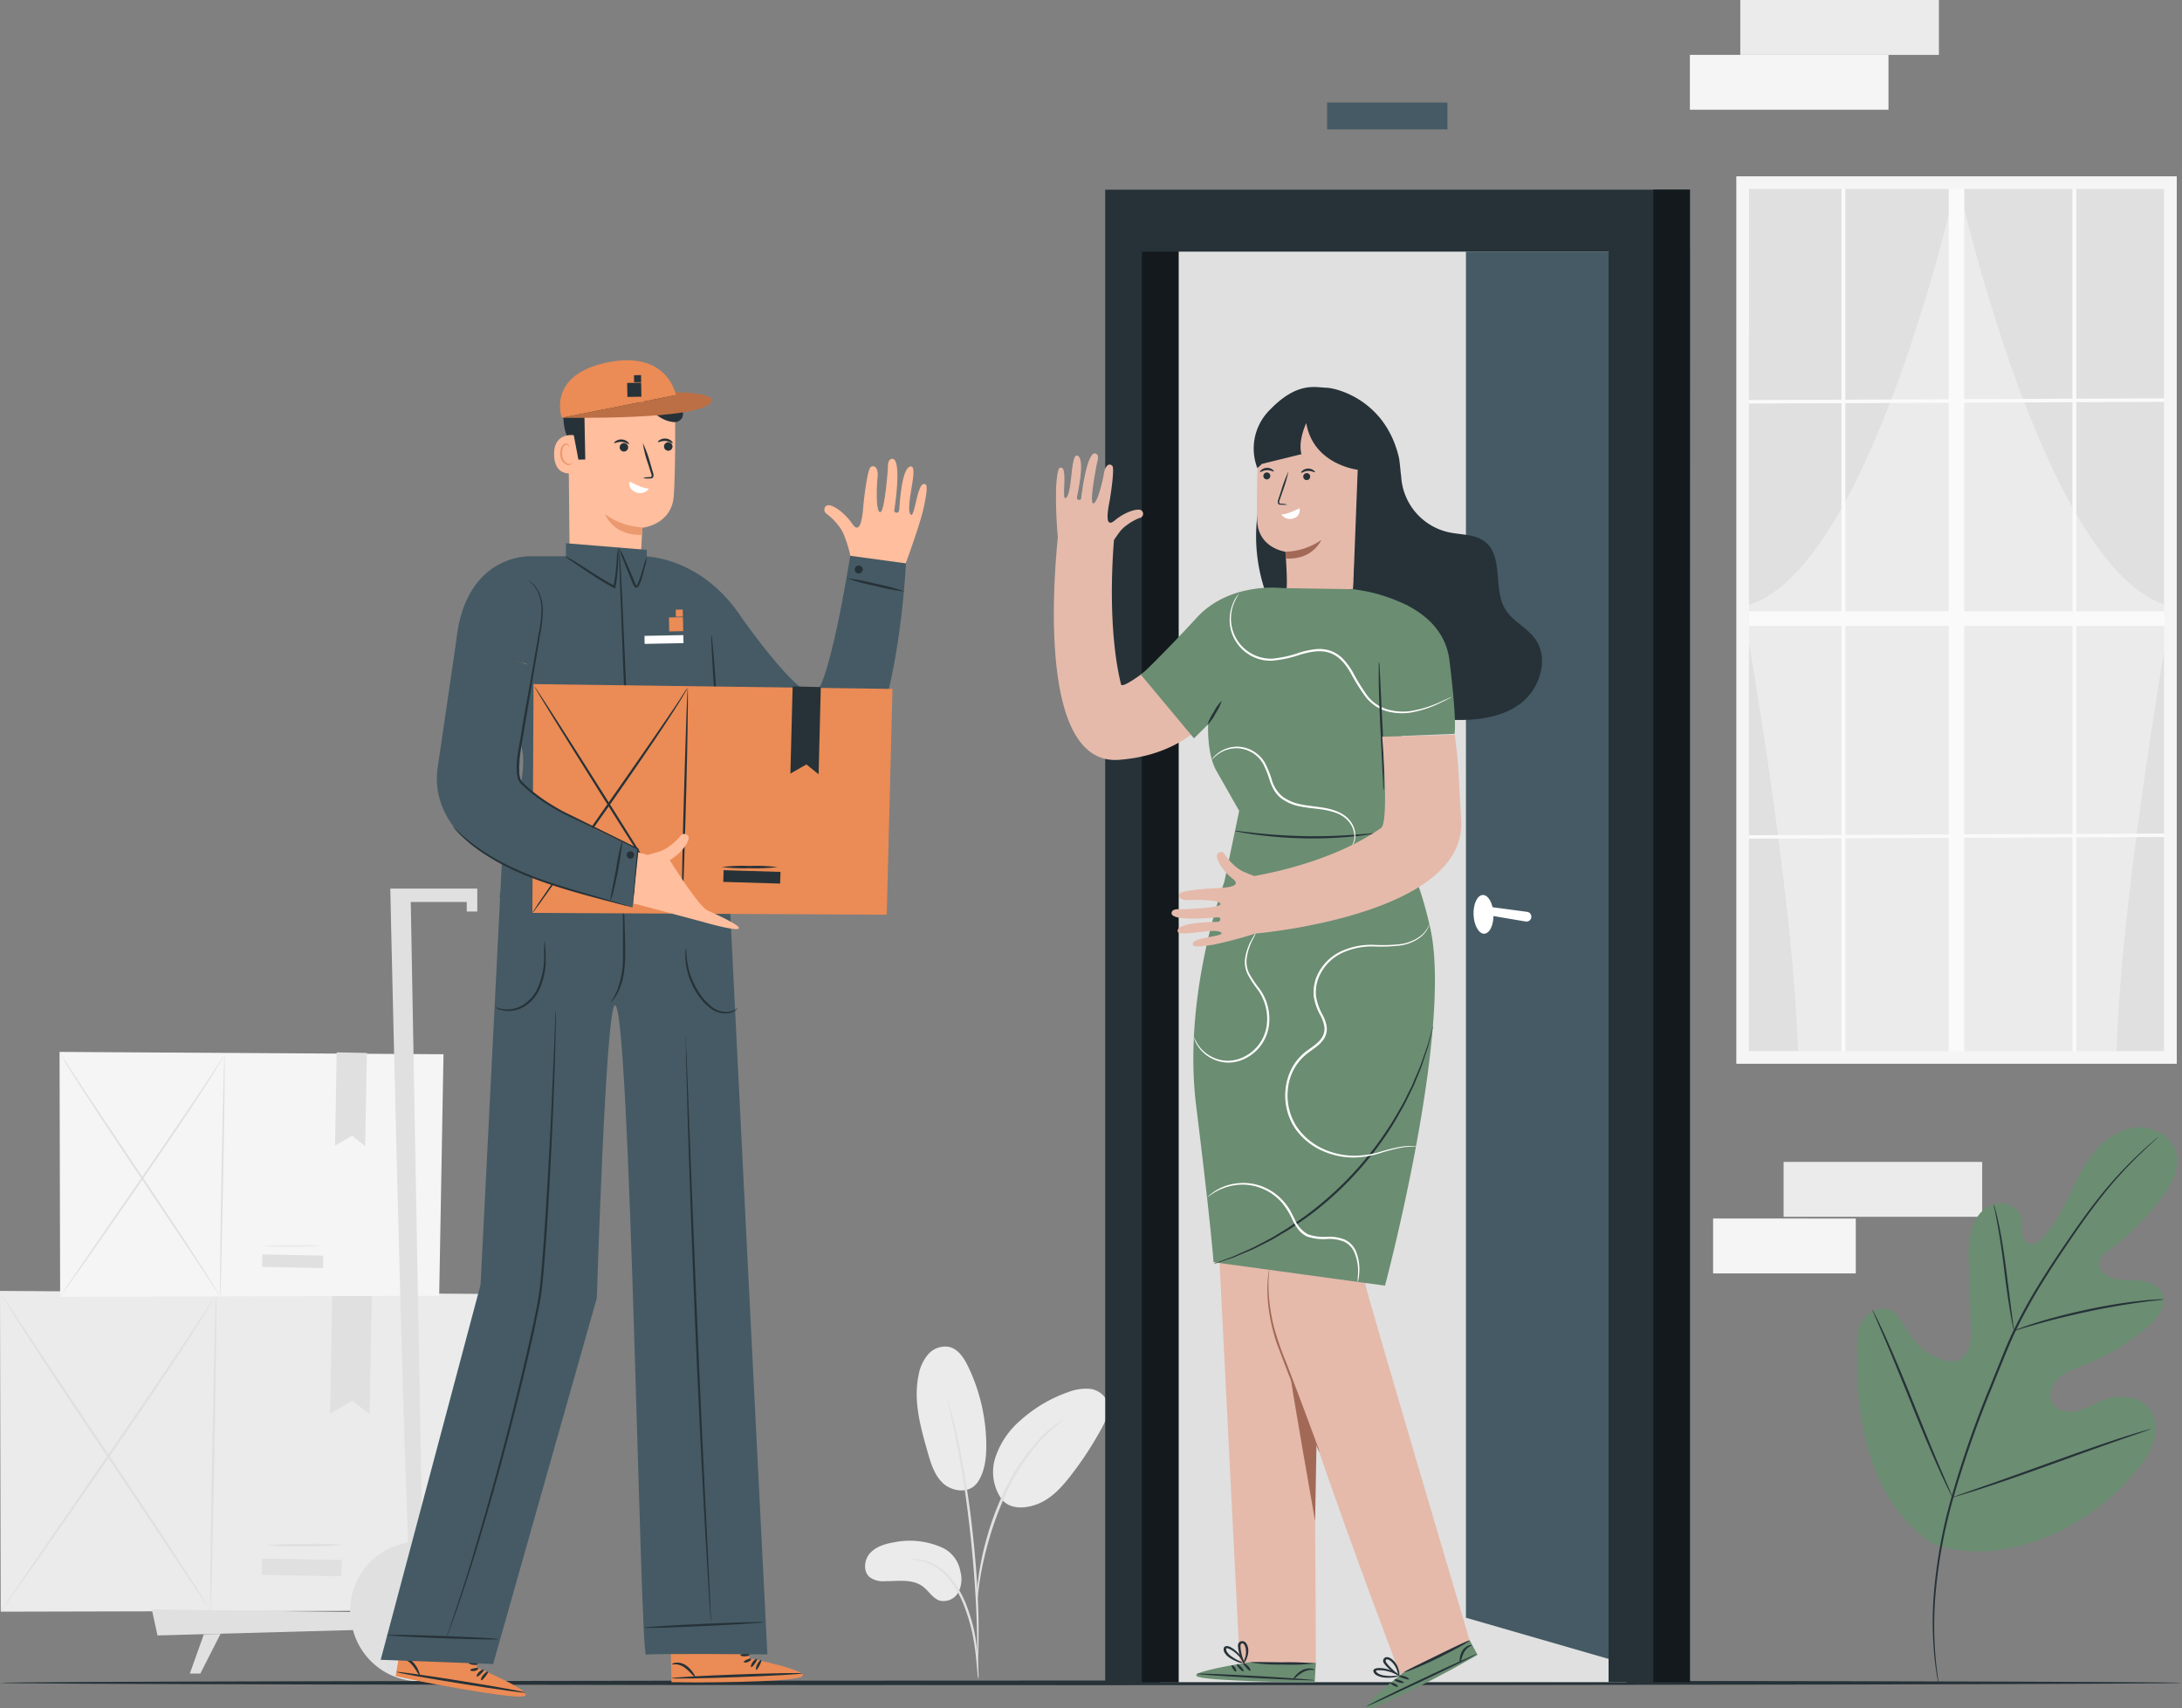 <svg width="470" height="368" fill="none" xmlns="http://www.w3.org/2000/svg"><rect width="100%" height="100%" fill="#808080" stroke="none"/><path d="M108.362 278.739l-1.221 68.173-106.986.255L0 278.074l108.362.665z" fill="#EBEBEB"/><path d="M45.337 346.975c-.146 0 0-15.221.355-33.995.356-18.774.72-33.986.857-33.977.136.009 0 15.212-.355 33.986-.356 18.774-.72 33.986-.857 33.986zm-45.181.192c.13-.25.276-.49.437-.72l1.321-1.995 4.965-7.287 16.515-24.003c6.449-9.355 12.251-17.844 16.396-24.039 2.077-3.088 3.717-5.62 4.846-7.36.537-.847.966-1.53 1.284-2.022a4.61 4.61 0 01.483-.692 7.634 7.634 0 01-.391.738l-1.212 2.076c-1.075 1.822-2.678 4.336-4.71 7.461-4.062 6.24-9.819 14.766-16.277 24.13A2898.854 2898.854 0 017.179 337.32l-5.092 7.205-1.402 1.94a5.005 5.005 0 01-.529.702z" fill="#E0E0E0"/><path d="M45.336 346.976a4.437 4.437 0 01-.492-.675l-1.33-1.976-4.837-7.288-16.05-23.975c-6.294-9.355-11.942-17.854-15.95-24.057-1.995-3.106-3.643-5.629-4.691-7.378l-1.248-2.032a4.81 4.81 0 01-.41-.719c.183.207.348.429.492.665l1.33 1.976c1.166 1.758 2.806 4.245 4.828 7.288l16.06 23.975c6.294 9.355 11.932 17.854 15.94 24.066 2.004 3.097 3.644 5.621 4.7 7.379l1.248 2.022c.154.233.291.476.41.729zm11.046-7.738l17.177.309.063-3.516-17.177-.309-.063 3.516zm.868-6.354a68.658 68.658 0 018.399-.301 71.056 71.056 0 018.407.201 71.14 71.14 0 01-8.398.3 71.27 71.27 0 01-8.408-.2zm22.838-54.537l-.473 26.317-3.708-2.943-4.81 2.788.474-26.316 8.517.154z" fill="#E0E0E0"/><path d="M95.53 227.099l-.93 52.032-81.644.191-.128-52.733 82.702.51z" fill="#F5F5F5"/><path d="M47.429 279.176c-.11 0 0-11.614.273-25.942.273-14.329.546-25.934.656-25.934.109 0 0 11.614-.273 25.943-.274 14.328-.556 25.933-.656 25.933zm-34.476.146c.095-.19.205-.373.328-.547.255-.376.592-.886 1.011-1.53.911-1.339 2.205-3.234 3.79-5.556 3.242-4.71 7.688-11.159 12.607-18.283a2097.533 2097.533 0 0012.506-18.345 658.41 658.41 0 003.699-5.621l.974-1.548a6.19 6.19 0 01.365-.528c-.086.198-.186.39-.3.573l-.912 1.576c-.82 1.358-2.04 3.316-3.589 5.693-3.106 4.765-7.497 11.278-12.425 18.419a2597.371 2597.371 0 01-12.698 18.218l-3.88 5.466c-.456.619-.81 1.12-1.075 1.485a3.842 3.842 0 01-.4.528z" fill="#E0E0E0"/><path d="M47.43 279.176a3.119 3.119 0 01-.382-.51l-1.011-1.512c-.911-1.339-2.14-3.234-3.69-5.556l-12.279-18.301c-4.8-7.132-9.109-13.663-12.17-18.364-1.52-2.368-2.732-4.29-3.58-5.629l-.91-1.549c-.21-.355-.319-.546-.31-.546.142.156.267.327.374.51l1.02 1.503c.91 1.348 2.14 3.234 3.643 5.566l12.261 18.3c4.8 7.132 9.11 13.618 12.161 18.355 1.53 2.368 2.733 4.299 3.59 5.638l.956 1.54c.122.177.231.363.328.555zm9.036-6.28l13.108.262.054-2.687-13.108-.262-.054 2.687z" fill="#E0E0E0"/><path d="M56.484 268.418a54.95 54.95 0 016.377-.227 55.833 55.833 0 016.376.154 52.408 52.408 0 01-6.376.228 51.207 51.207 0 01-6.377-.155z" fill="#EBEBEB"/><path d="M79.023 226.808l-.364 20.085-2.824-2.249-3.67 2.131.354-20.086 6.504.119z" fill="#E0E0E0"/><path d="M104.383 342.248a14.856 14.856 0 00-13.4-10.093l-2.505-137.867h12.061v2.059h2.268v-4.937H84.069s2.232 101.712 3.854 140.882c-.806.13-1.601.322-2.378.573a14.868 14.868 0 00-10.12 14.375l-42.722-.565 1.22 5.611 42.112-1.157c.055.192.1.383.164.583a14.874 14.874 0 0027.61 2.034 14.863 14.863 0 00.574-11.535v.037z" fill="#E0E0E0"/><path d="M40.89 360.493h2.26l4.354-8.544-3.598.1-3.015 8.444z" fill="#E0E0E0"/><path d="M417.636 0h-42.777v11.824h42.777V0zm9.324 250.282h-42.776v11.824h42.776v-11.824z" fill="#EBEBEB"/><path d="M406.776 11.815H364v11.823h42.776V11.814zm-7.042 250.664H369v11.824h30.734v-11.824z" fill="#F5F5F5"/><path d="M467.507 39.342h-92.148v188.441h92.148V39.343z" fill="#EBEBEB"/><path d="M421.433 39.342s-18.892 85.48-46.074 91.319c0 0 10.931 59.966 11.97 97.122h-11.97V39.343h46.074zm.309 0s18.893 85.48 46.083 91.319c0 0-10.931 59.966-11.978 97.122h11.978V39.343h-46.083z" fill="#E0E0E0"/><path d="M423.107 38.978h-3.361v188.805h3.361V38.978zm-25.614 0h-.829v188.805h.829V38.978zm49.742 0h-.829v188.805h.829V38.978z" fill="#FAFAFA"/><path d="M467.507 85.799v.756l-92.148.373v-.756l92.148-.373zm0 93.751v.738l-92.148.373v-.738l92.148-.373zm0-47.878h-92.148v3.143h92.148v-3.143z" fill="#FAFAFA"/><path d="M468.872 229.149H374V37.976h94.872v191.173zm-92.148-2.733h89.415V40.709h-89.406l-.009 185.707z" fill="#F5F5F5"/><path d="M203.223 333.494a17.046 17.046 0 00-10.576-1.284c-1.922.318-3.926.91-5.228 2.332-1.303 1.421-1.558 3.98-.055 5.219a4.974 4.974 0 003.297.838c2.797 0 5.894-.528 8.135 1.157 1.275.966 2.122 2.56 3.644 3.033a3.64 3.64 0 003.971-1.767 6.217 6.217 0 00.446-4.554 6.939 6.939 0 00-1.237-2.911 6.944 6.944 0 00-2.397-2.063zm7.382-14.238c-1.968 2.815-5.794 1.886-7.57.164-1.776-1.721-2.523-4.199-3.207-6.567-1.557-5.466-3.133-11.104-1.967-16.624a9.16 9.16 0 012.122-4.555 4.842 4.842 0 014.555-1.521c1.922.51 3.124 2.396 3.99 4.199a39.505 39.505 0 013.917 16.998c0 2.732-.31 5.611-1.822 7.87m5.383 4.072a10.226 10.226 0 01-1.585-9.41 18.082 18.082 0 015.575-8.089 29.997 29.997 0 0110.02-5.893 10.71 10.71 0 014.491-.756 4.7 4.7 0 013.762 2.277c1.057 2.004.046 4.436-1.048 6.376a74.633 74.633 0 01-6.558 10.02c-1.959 2.533-4.209 5.028-7.205 6.176-2.997 1.148-6.113 1.011-7.698-1.066" fill="#EBEBEB"/><path d="M210.739 361.668a5.384 5.384 0 01-.183-1.275c-.091-.911-.2-2.104-.337-3.489a48.48 48.48 0 00-.783-5.119 40.534 40.534 0 00-1.822-6.03 22.155 22.155 0 00-3.088-5.466 11.467 11.467 0 00-3.889-3.233 10.707 10.707 0 00-3.289-1.021 5.585 5.585 0 01-1.266-.191c.43-.043.863-.043 1.294 0a9.795 9.795 0 013.415.911 11.425 11.425 0 014.118 3.27 21.652 21.652 0 013.188 5.566 37.534 37.534 0 011.822 6.139c.328 1.71.556 3.438.683 5.174.109 1.485.146 2.678.164 3.507a6.6 6.6 0 01-.027 1.257z" fill="#E0E0E0"/><path d="M210.491 358.981a2.663 2.663 0 010-.592v-1.694c0-1.467 0-3.644-.073-6.231-.137-5.256-.583-12.507-1.457-20.486-.875-7.98-2.05-15.158-3.116-20.304a82.531 82.531 0 00-.747-3.471c-.246-1.011-.419-1.904-.601-2.614-.182-.711-.291-1.212-.401-1.649a2.455 2.455 0 01-.1-.583c.085.178.152.364.2.556.137.428.292.965.492 1.63.201.665.447 1.576.702 2.587.255 1.011.546 2.177.82 3.462a194.048 194.048 0 013.27 20.322c.911 7.998 1.275 15.276 1.311 20.55 0 2.633.001 4.764-.1 6.24 0 .683-.073 1.248-.1 1.694a2.305 2.305 0 01-.1.583z" fill="#E0E0E0"/><path d="M210.429 344.944a11.33 11.33 0 010-1.767c.064-1.139.219-2.787.537-4.801.39-2.355.911-4.688 1.558-6.986a62.037 62.037 0 012.924-8.271 44.012 44.012 0 018.645-13.363 21.396 21.396 0 012.013-1.877c.309-.264.583-.528.865-.729l.783-.546c.471-.347.97-.652 1.494-.911a50.883 50.883 0 00-4.891 4.354 46.48 46.48 0 00-8.372 13.318 67.034 67.034 0 00-2.933 8.198 71.23 71.23 0 00-1.658 6.914 66.89 66.89 0 00-.71 4.755 10.418 10.418 0 01-.255 1.712z" fill="#E0E0E0"/><path d="M470 362.5c0 .269-105.22.5-234.991.5C105.239 363 0 362.769 0 362.5s105.164-.5 235.009-.5c129.845 0 234.991.231 234.991.5z" fill="#263238"/><path d="M416.498 332.61c-13.244-8.672-16.606-25.268-16.46-40.262 0-2.505-.31-5.128.838-7.351s3.926-3.789 6.222-2.796c1.903.828 2.732 2.969 3.871 4.736a14.73 14.73 0 006.085 5.466c1.63.792 3.644 1.248 5.21.346 2.159-1.248 2.341-4.236 2.268-6.723-.145-4.633-.288-9.267-.428-13.9a22.68 22.68 0 01.574-7.406c.729-2.377 2.405-4.618 4.792-5.338 2.386-.719 5.374.574 5.939 2.997a23.39 23.39 0 01.155 3.097 2.613 2.613 0 001.603 2.423c1.02.273 2.004-.455 2.733-1.202 2.541-2.578 4.226-5.857 5.802-9.109 1.576-3.252 3.088-6.595 5.384-9.383 2.295-2.787 5.465-5.046 9.109-5.338 3.643-.291 7.506 1.822 8.498 5.293.993 3.47-.983 7.096-3.169 10.02a56.036 56.036 0 01-11.432 11.259 4.552 4.552 0 00-1.913 2.122c-.501 1.676 1.129 3.288 2.796 3.789 1.895.574 3.926.328 5.903.511 1.977.182 4.117.983 4.91 2.805 1.093 2.514-.993 5.229-3.07 7.032a48.652 48.652 0 01-14.065 8.463c-1.821.71-3.78 1.348-5.237 2.669-1.458 1.321-2.314 3.58-1.367 5.31.948 1.731 3.28 2.232 5.211 1.822 1.931-.41 3.643-1.485 5.465-2.213 3.425-1.376 7.907-1.248 10.193 1.658a7.753 7.753 0 011.021 6.941 18.051 18.051 0 01-3.644 6.239 48.53 48.53 0 01-20.341 14.839c-7.97 2.942-15.394 3.872-23.456 1.175" fill="#6B8D72"/><path d="M464.957 244.844s-.073.091-.237.246l-.729.674c-.646.592-1.603 1.467-2.796 2.624a92.566 92.566 0 00-9.373 10.484c-1.822 2.35-3.708 5.01-5.676 7.898-1.967 2.887-4.053 5.994-6.112 9.337a110.273 110.273 0 00-5.957 10.785c-.911 1.922-1.74 3.935-2.578 5.985-.838 2.049-1.676 4.126-2.523 6.23a226.15 226.15 0 00-8.399 24.148 110.155 110.155 0 00-3.698 20.514 80.47 80.47 0 00.109 14.056c.173 1.648.337 2.933.474 3.798.055.413.1.741.137.984.014.112.014.225 0 .337a1.545 1.545 0 01-.082-.328c-.046-.246-.11-.565-.183-.984-.173-.856-.364-2.141-.564-3.789a76.623 76.623 0 01-.255-14.101 108.695 108.695 0 013.643-20.596 221.318 221.318 0 018.381-24.212c.847-2.104 1.694-4.181 2.523-6.24.829-2.058 1.658-4.071 2.596-6.003 1.8-3.712 3.804-7.321 6.003-10.812 2.077-3.343 4.172-6.44 6.158-9.328 1.985-2.887 3.889-5.538 5.729-7.879a88.992 88.992 0 019.51-10.412 84.276 84.276 0 012.86-2.56l.766-.646.273-.21z" fill="#263238"/><path d="M433.815 286.655a5.419 5.419 0 01-.273-1.057 79.042 79.042 0 01-.538-2.915c-.419-2.468-.911-5.893-1.366-9.673a160.493 160.493 0 00-1.448-9.656c-.228-1.23-.419-2.214-.556-2.906a4.35 4.35 0 01-.2-1.029c.146.334.259.682.337 1.038.2.674.437 1.658.701 2.879.537 2.45 1.102 5.866 1.594 9.655l1.23 9.692c.155 1.157.282 2.141.392 2.934.083.339.126.688.127 1.038zm32.257-6.75a7.844 7.844 0 01-1.285.182c-.829.091-2.031.219-3.507.428-2.96.383-7.032 1.057-11.486 2.004-4.455.948-8.453 1.968-11.323 2.797-1.439.401-2.596.756-3.398 1.002-.407.15-.828.263-1.257.337.383-.209.786-.38 1.203-.51a64.173 64.173 0 013.352-1.148c2.851-.911 6.85-1.986 11.323-2.933a113.36 113.36 0 0111.541-1.877 58.153 58.153 0 013.534-.282c.433-.047.87-.047 1.303 0zm-45.5 42.622a1.976 1.976 0 01-.228-.383l-.583-1.148a117.79 117.79 0 01-2.013-4.263c-1.658-3.643-3.78-8.708-6.049-14.347-2.268-5.638-4.336-10.73-5.911-14.383l-1.859-4.327-.501-1.175a1.857 1.857 0 01-.155-.428s.101.128.237.383c.137.255.346.692.583 1.147.501.993 1.184 2.451 2.013 4.263 1.649 3.644 3.781 8.709 6.049 14.347 2.268 5.639 4.336 10.731 5.912 14.384l1.876 4.326c.201.474.364.911.501 1.175.064.136.107.28.128.429zm42.731-14.721a2.891 2.891 0 01-.429.182l-1.238.447-4.555 1.576c-3.862 1.339-9.182 3.252-15.048 5.374-5.867 2.122-11.204 3.981-15.094 5.238a151.085 151.085 0 01-4.628 1.448l-1.266.365a1.68 1.68 0 01-.455.091c.133-.081.277-.143.428-.183l1.239-.446 4.554-1.585c3.863-1.339 9.182-3.243 15.049-5.365 5.866-2.123 11.204-3.981 15.093-5.247 1.95-.629 3.526-1.12 4.628-1.439l1.266-.365c.147-.051.3-.082.456-.091z" fill="#263238"/><path d="M102.694 359.2l1.485-9.273-16.606-2.733-2.35 13.846 1.01.237c4.555 1.029 23.193 4.609 26.417 4.144 3.598-.546-9.956-6.221-9.956-6.221z" fill="#EB8B55"/><path d="M113.183 364.602c0 .154-6.258-.711-13.928-1.941-7.67-1.229-13.864-2.35-13.837-2.505.027-.155 6.258.711 13.928 1.941 7.67 1.229 13.864 2.35 13.837 2.505zm-10.496-3.462c-.127-.091.064-.565.501-.993.438-.428.911-.61 1.002-.483.091.128-.2.501-.601.911-.401.41-.774.665-.902.565zm.957.784c-.136-.082 0-.62.447-1.139.446-.519.911-.811 1.011-.692.1.118-.173.555-.565 1.047-.392.492-.747.866-.893.784z" fill="#263238"/><path d="M90.433 360.894c-.073 0-.283-.246-.584-.71a10.505 10.505 0 00-1.22-1.695 3.832 3.832 0 00-1.676-1.074c-.492-.146-.838-.119-.847-.21-.01-.091.328-.246.91-.182a3.366 3.366 0 012.014 1.075 6.121 6.121 0 011.166 1.904c.227.528.3.865.237.892zm12.582-1.485c.054.137-.274.419-.784.511-.51.091-.911 0-.911-.183 0-.182.365-.282.802-.373.437-.091.829-.109.893.045zm-.12-.947c0 .164-.474.228-1.038.146-.565-.082-.984-.274-.911-.428.073-.155.492-.219 1.029-.137.538.082.929.264.92.419z" fill="#263238"/><path d="M161.44 357.196l-.346-9.382-16.824.51.373 14.037h1.048c4.654.127 23.683 0 26.717-1.066 3.425-1.166-10.968-4.099-10.968-4.099z" fill="#EB8B55"/><path d="M172.774 360.457c0 .164-6.277.519-14.038.811-7.761.291-14.055.382-14.064.227-.009-.154 6.285-.519 14.046-.801 7.761-.283 14.046-.392 14.056-.237zm-10.971-1.357c-.146-.064-.045-.565.301-1.066.346-.501.774-.783.911-.674.136.109-.092.528-.41.993-.319.464-.656.82-.802.747zm1.094.583c-.145-.046-.091-.61.219-1.203.31-.592.729-.965.856-.911.128.055-.064.574-.346 1.13-.282.556-.574 1.038-.729.984z" fill="#263238"/><path d="M149.734 361.249c-.064 0-.319-.191-.702-.592a11.436 11.436 0 00-1.53-1.421 3.878 3.878 0 00-1.822-.729c-.51 0-.847.046-.911 0-.063-.045.274-.309.911-.364a3.332 3.332 0 012.186.665 6.095 6.095 0 011.513 1.64c.273.428.419.756.355.801zm12.052-3.907c.091.127-.183.464-.656.655-.474.192-.911.146-.911 0 0-.145.3-.355.719-.528.419-.173.756-.264.848-.127zm-.289-.902c0 .155-.428.31-.992.337-.565.027-1.021-.073-1.021-.237 0-.164.447-.31.993-.337.547-.027.993.082 1.02.237z" fill="#263238"/><path d="M184.249 123.629l-.91-3.061a27.444 27.444 0 00-1.485-5.165 8.002 8.002 0 00-1.348-2.313 12.4 12.4 0 00-2.36-2.341c-.911-.538-.683-1.822.228-1.922.911-.101 3.361 1.33 5.238 4.053 1.876 2.724 2.222-2.405 2.386-4.272.164-1.867.911-7.615 1.54-7.998.911-.574 1.694.301 1.494 2.159-.201 1.858-.428 7.488.555 7.552.984.063 1.667-9.456 1.667-9.456s-.182-2.067.966-2.031c2.059.064.574 10.111.41 11.058-.11.665.956.766 1.047.055.091-.71.465-9.519 2.56-9.473 1.612 0-1.139 8.271-.21 10.165.93 1.895 1.449-6.485 2.988-6.376.565 0 .993.137 0 4.882-.993 4.746-5.893 17.526-5.893 17.526l-8.945-3.197m-61.468-2.359l15.14 1.12c.2-1.749.501-8.553.501-8.553s6.322-.592 6.777-6.85c.455-6.258.273-20.696.273-20.696a21.796 21.796 0 00-22.035 1.403l-.974.655.318 32.921z" fill="#FFBE9D"/><path d="M143.286 96.812a.917.917 0 01.018-1.294.915.915 0 11-.018 1.294z" fill="#263238"/><path d="M144.901 95.454c-.109.1-.692-.41-1.558-.464-.865-.055-1.512.346-1.603.228-.091-.119.073-.237.355-.429a2.07 2.07 0 011.294-.318c.453.03.884.205 1.23.5.246.256.327.483.282.483zm-9.985.156a.914.914 0 01-.366 1.645.91.91 0 11-.312-1.798.91.91 0 01.678.152z" fill="#263238"/><path d="M135.479 95.655c-.101.1-.684-.41-1.549-.465-.865-.054-1.512.346-1.603.228-.091-.118.064-.237.355-.428.38-.247.833-.36 1.284-.319.454.028.886.204 1.23.501.255.282.337.437.283.483zm3.027 7.324a4.42 4.42 0 011.412-.201c.228 0 .41-.054.438-.173a1.252 1.252 0 00-.119-.665c-.191-.583-.373-1.175-.574-1.822a24.397 24.397 0 01-1.202-4.69c.7 1.46 1.255 2.985 1.658 4.554.182.619.355 1.22.537 1.822.118.289.14.608.064.91a.609.609 0 01-.41.337 1.437 1.437 0 01-.382 0 4.557 4.557 0 01-1.422-.072z" fill="#263238"/><path d="M135.643 103.762c-.865-.592 2.396 1.467 4.154 1.485a2.39 2.39 0 01-2.869.774c-1.831-.802-1.285-2.259-1.285-2.259z" fill="#fff"/><path d="M138.356 113.591a14.633 14.633 0 01-8.016-2.824s1.649 4.627 7.934 4.445l.082-1.621z" fill="#EB996E"/><path d="M122.526 94.543l.756 4.491 2.787-.054-.182-9.355s11.058.856 12.325-3.571c0 0 3.252 4.891 7.287 4.873 0 0 3.534-.364.173-5.292-5.192-7.579-23.684-1.485-23.684-1.485a12.766 12.766 0 00-.665 4.3c-.073 4.846 1.203 6.093 1.203 6.093z" fill="#263238"/><path d="M121.007 89.989l24.594-4.883s-1.749-9.856-15.039-6.986c-12.898 2.814-9.555 11.869-9.555 11.869z" fill="#EB8B55"/><path d="M121.004 89.989c.346-.064 30.115.637 32.237-3.48 1.011-1.967-7.797-2.022-7.797-2.022l.2.62-24.64 4.882z" fill="#EB8B55"/><path opacity=".2" d="M121.004 89.989c.346-.064 30.115.637 32.237-3.48 1.011-1.967-7.797-2.022-7.797-2.022l.2.62-24.64 4.882z" fill="#000"/><path d="M123.59 93.751c-.137-.055-4.646-.638-4.218 4.682.429 5.32 5.657 3.134 5.657 2.979 0-.155-1.439-7.66-1.439-7.66z" fill="#FFBE9D"/><path d="M123.256 99.672s-.092.073-.246.164a.913.913 0 01-.693.064 2.281 2.281 0 01-1.22-1.968 2.97 2.97 0 01.155-1.348 1.054 1.054 0 01.637-.774.474.474 0 01.565.21c.082.145.064.254.091.263.027.01.109-.1 0-.319a.606.606 0 00-.237-.318.71.71 0 00-.519-.091 1.326 1.326 0 00-.911.91c-.185.482-.254 1-.2 1.513a2.42 2.42 0 001.539 2.195 1.03 1.03 0 00.838-.21c.201-.154.219-.282.201-.291z" fill="#EB996E"/><path d="M138.1 82.433l-3.014.058.058 3.014 3.014-.058-.058-3.014zm-.026-1.636l-1.512.03.03 1.511 1.512-.029-.03-1.512z" fill="#263238"/><path d="M183.139 119.712s-4.655 29.623-7.935 29.778c-3.743.182-15.257-16.151-15.257-16.151-7.37-11.368-17.089-13.208-20.632-13.49v-1.403l-17.417-1.43v2.814h-7.715s-13.81-.637-15.887 17.918l9.938 7.852 4.072 15.149c1.239 4.627-.656 10.53-2.733 20.896l-1.248-.292-.528 10.449c-.073.491-.146.992-.209 1.493h.136l-4.208 83.431L82 357.533l24.221.911 22.336-78.84s1.94-63.035 3.908-63.071c3.306-.064 5.419 140.226 6.686 139.907 1.266-.319 26.143-.064 26.143-.064s-8.235-163.454-8.153-163.454l-2.131-30.971-.811-8.945c4.728 6.649 13.664 17.034 23.21 16.852 15.549-.301 17.735-48.506 17.735-48.506l-12.005-1.64z" fill="#455A64"/><path d="M131.57 215.904a21.5 21.5 0 001.44-2.732 20.354 20.354 0 001.175-7.224v-7.442a18.206 18.206 0 01.118-3.079c.147 1.02.22 2.049.219 3.079.054 1.904.173 4.554.145 7.451a26.057 26.057 0 01-.364 4.108 13.909 13.909 0 01-.975 3.243 10.308 10.308 0 01-1.166 1.959c-.364.428-.528.665-.592.637zm-14.291-13.235c.089.276.132.566.127.856.046.556.101 1.348.128 2.35a15.631 15.631 0 01-1.521 7.606 8.55 8.55 0 01-2.897 3.225 6.899 6.899 0 01-3.37 1.057 5.468 5.468 0 01-2.351-.401 2.071 2.071 0 01-.747-.456 7.058 7.058 0 003.079.529 6.926 6.926 0 003.152-1.102 8.41 8.41 0 002.733-3.079 16.57 16.57 0 001.603-7.379 30.894 30.894 0 01.064-3.206zm41.587 14.511s-.146.264-.593.564a3.844 3.844 0 01-2.177.565 5.4 5.4 0 01-3.133-1.166 11.97 11.97 0 01-2.733-3.006 15.49 15.49 0 01-2.523-6.859 14.099 14.099 0 01-.064-2.232 2.299 2.299 0 01.128-.801c.082 0 0 1.156.273 2.987a16.505 16.505 0 002.578 6.641 12.208 12.208 0 002.605 2.924 5.184 5.184 0 002.878 1.175 4.015 4.015 0 002.077-.392c.447-.227.656-.437.684-.4zm-51.535 135.899c0 .136-5.375.045-11.988-.192-6.613-.237-11.987-.555-11.987-.674 0-.118 5.374-.045 11.996.201 6.623.246 11.988.537 11.979.665zm57.095-3.644a3.88 3.88 0 01-1.011.137l-2.733.209c-2.332.146-5.547.319-9.109.483a642.24 642.24 0 01-9.109.355l-2.733.046c-.34.027-.683.012-1.02-.046.331-.084.67-.13 1.011-.136l2.733-.201c2.332-.155 5.547-.328 9.109-.492a518.14 518.14 0 019.109-.346l2.733-.055a4.836 4.836 0 011.02.046z" fill="#263238"/><path d="M119.74 217.835c.014.118.014.238 0 .356v1.047c0 .911-.046 2.296-.073 4.026a882.179 882.179 0 01-.492 14.794 1171.39 1171.39 0 01-1.093 21.925c-.246 4.127-.519 8.454-.911 12.935-.191 2.241-.364 4.555-.756 6.832s-.911 4.6-1.385 6.941c-4.153 18.628-8.817 35.262-12.461 47.222a372.097 372.097 0 01-4.61 14.074l-1.393 3.771c-.164.41-.282.738-.383.974-.03.115-.076.226-.136.328a1.39 1.39 0 01.091-.337c.082-.246.191-.574.337-.993l1.312-3.807c1.093-3.316 2.732-8.116 4.463-14.101 3.553-11.979 8.198-28.63 12.316-47.24.501-2.323 1.002-4.627 1.384-6.905.383-2.277.565-4.554.756-6.795.374-4.482.656-8.809.911-12.926.51-8.198.911-15.677 1.194-21.917.282-6.239.491-11.268.646-14.784.064-1.73.119-3.079.155-4.026 0-.437.018-.783.055-1.038.018-.12.042-.238.073-.356zm33.428 132.21a1.297 1.297 0 01-.045-.328c0-.237 0-.555-.073-.965-.064-.911-.146-2.123-.255-3.717-.192-3.252-.465-7.916-.811-13.663a3425.764 3425.764 0 01-2.204-45.118 3954.096 3954.096 0 01-1.649-45.154c-.155-5.757-.292-10.43-.374-13.664 0-1.594-.063-2.842-.082-3.716v-.975a1.996 1.996 0 010-.328c.01.109.01.219 0 .328 0 .246 0 .565.055.966 0 .911.091 2.131.164 3.725.128 3.252.301 7.925.528 13.664a23348.74 23348.74 0 001.822 45.136c.729 17.617 1.503 33.576 2.068 45.126.282 5.757.501 10.421.665 13.664.064 1.594.118 2.842.155 3.726v.965c.022.108.034.218.036.328zm-20.004-232.109c.069.815.069 1.635 0 2.45a35.501 35.501 0 01-.601 6.094l-.055.301-.273-.146a31.82 31.82 0 01-1.776-.975c-2.533-1.475-4.682-3.015-6.276-4.072-1.594-1.056-2.569-1.703-2.542-1.758.96.396 1.876.89 2.733 1.476 1.64.993 3.826 2.487 6.331 3.944.592.346 1.184.674 1.749.975l-.337.155c.383-1.985.633-3.994.747-6.012.034-.818.135-1.631.3-2.432zm6.196 2.031a17.225 17.225 0 01-.492 2.268c-.173.693-.355 1.531-.656 2.451-.154.482-.34.954-.556 1.412a.898.898 0 01-.328.391.494.494 0 01-.336.083.493.493 0 01-.31-.156 2.878 2.878 0 01-.41-.801 185.505 185.505 0 01-2.104-5.192 11.064 11.064 0 01-.711-2.196c.421.655.775 1.351 1.057 2.077a214.53 214.53 0 012.231 5.147c.082.227.182.446.301.656h.073a.555.555 0 00.155-.201c.213-.441.402-.894.565-1.357.309-.911.528-1.703.737-2.396a8.81 8.81 0 01.784-2.186zm-3.271 62.243a2.892 2.892 0 01-.072-.656c0-.474-.073-1.093-.128-1.867-.082-1.677-.209-4.018-.355-6.887-.264-5.857-.62-13.864-1.02-22.709-.401-8.845-.647-16.852-.911-22.718-.091-2.87-.155-5.201-.21-6.887v-1.821a5.128 5.128 0 010-.656 3 3 0 01.082.646c0 .474.073 1.094.119 1.868.091 1.685.209 4.017.364 6.886.264 5.857.619 13.864 1.011 22.709.392 8.845.656 16.861.911 22.718.091 2.87.164 5.211.219 6.887v1.876c.019.204.016.408-.01.611z" fill="#263238"/><path d="M147.19 136.805l-8.37.162.034 1.73 8.37-.162-.034-1.73z" fill="#fff"/><path d="M155.145 165.085c-.136 0-.665-6.322-1.184-14.147-.519-7.825-.838-14.155-.71-14.165.127-.009.656 6.322 1.184 14.138.528 7.815.884 14.164.71 14.174zm39.726-37.667a43.584 43.584 0 01-6.285-1.193 44.373 44.373 0 01-6.176-1.658c2.122.244 4.222.643 6.285 1.193a43.05 43.05 0 016.176 1.658zm-9.919-5.602a.865.865 0 01.803.514.866.866 0 01-.17.938.86.86 0 01-.932.2.855.855 0 01-.54-.786.855.855 0 01.513-.797.847.847 0 01.326-.069z" fill="#263238"/><path d="M147.104 132.943l-3.014.058.058 3.014 3.014-.058-.058-3.014zm-.041-1.646l-1.512.029.029 1.512 1.512-.03-.029-1.511zm45.177 17.1l-1.239 48.642-76.325-.391.246-49.29 77.318 1.039z" fill="#EB8B55"/><path d="M146.903 196.757c-.127 0 0-10.867.383-24.258.382-13.39.747-24.212.847-24.212.1 0 0 10.858-.373 24.258-.374 13.399-.729 24.212-.857 24.212zm-32.227-.109c.08-.181.181-.353.3-.51l.911-1.431 3.562-5.183 11.896-17.016c4.655-6.64 8.845-12.661 11.842-17.052 1.503-2.195 2.733-3.98 3.516-5.219l.911-1.43c.12-.189.26-.363.419-.52a2.058 2.058 0 01-.273.529l-.856 1.484a195.25 195.25 0 01-3.389 5.302c-2.924 4.445-7.078 10.503-11.723 17.143a1757.983 1757.983 0 01-12.015 16.934l-3.644 5.101c-.419.565-.765 1.021-1.02 1.376-.123.183-.27.348-.437.492z" fill="#263238"/><path d="M146.147 197.14c-.109.073-7.142-10.886-15.695-24.477-8.553-13.59-15.413-24.667-15.294-24.731.118-.064 7.132 10.886 15.695 24.476 8.562 13.591 15.403 24.668 15.294 24.732zm9.644-7.176l12.252.367.075-2.514-12.251-.368-.076 2.515zm-.307-3.2a36.713 36.713 0 015.994-.227c2.001-.083 4.006 0 5.994.246a39.349 39.349 0 01-5.994.227 39.23 39.23 0 01-5.994-.246zm21.315-38.759l-.473 18.783-2.624-2.122-3.452 1.967.483-18.774 6.066.146z" fill="#263238"/><path d="M113.418 143.05s-3.698 25.815-1.949 27.327c9.692 8.153 23.164 12.425 27.983 13.773.702-.173 1.53-.392 2.469-.692a7.413 7.413 0 002.268-1.184 11.638 11.638 0 002.341-2.168.997.997 0 011.026-.457.993.993 0 01.796.794c.045.91-1.385 3.188-4.072 4.855 0 0 6.176 9.938 8.144 10.83 1.967.893 7.606 3.435 6.649 3.927-.956.491-7.806-1.513-7.806-1.513l-13.901-3.716s-45.992-7.205-42.922-28.302c1.876-12.926 3.926-24.595 4.664-27.528l14.31 4.054z" fill="#FFBE9D"/><path d="M98.315 137.757l-4.126 28.165c-.911 8.681 4.855 15.559 12.67 19.439 11.897 5.894 29.559 10.093 29.414 10.066-.146-.027 1.193-12.525 1.193-12.525s-24.759-10.722-25.506-15.331c-.747-4.609 3.143-23.875 3.143-23.875l-16.788-5.939z" fill="#455A64"/><path d="M136.273 195.427a.67.67 0 010-.219v-.655c.045-.611.109-1.449.191-2.505.191-2.214.464-5.347.802-9.201l.1.164-12.462-6.03-3.643-1.758a56.343 56.343 0 01-3.644-2.122 34.77 34.77 0 01-3.516-2.578 28.543 28.543 0 01-1.658-1.494 3.162 3.162 0 01-.719-.911 2.321 2.321 0 01-.201-.565 4.15 4.15 0 01-.127-.583c-.401-3.07.428-5.985.847-8.754.419-2.769.911-5.465 1.393-8.034.911-5.11 1.695-9.71 2.378-13.591.367-1.72.577-3.47.628-5.228a9.183 9.183 0 00-.801-3.844 6.412 6.412 0 00-1.458-2.014c-.428-.391-.692-.537-.683-.564.27.129.522.295.747.492a6.082 6.082 0 011.558 2.004 9.114 9.114 0 01.911 3.917 28.27 28.27 0 01-.565 5.292c-.647 3.889-1.421 8.499-2.277 13.618l-1.367 8.043c-.118.693-.236 1.403-.364 2.114-.128.71-.255 1.402-.355 2.122a15.84 15.84 0 00-.11 4.354c.023.179.059.356.11.529.038.17.096.335.173.492.15.311.365.587.628.81.52.519 1.066 1.002 1.622 1.476a36.136 36.136 0 003.461 2.541 47.035 47.035 0 003.58 2.114l3.589 1.767 12.398 6.121.109.055v.1c-.401 3.853-.729 6.987-.911 9.191-.118 1.057-.21 1.886-.273 2.496 0 .264-.064.474-.091.647-.028.173.009.2 0 .191z" fill="#263238"/><path d="M133.978 181.135a7.608 7.608 0 01-.146 1.922 86.204 86.204 0 01-.729 4.554 66.181 66.181 0 01-1.011 4.555 7.766 7.766 0 01-.61 1.822c-.128 0 .492-2.897 1.157-6.45a53.764 53.764 0 011.339-6.403z" fill="#263238"/><path d="M136.272 195.427a1.514 1.514 0 01-.428-.064l-1.23-.3-4.481-1.166c-3.762-1.021-9.009-2.351-14.575-4.418a61.574 61.574 0 01-7.706-3.425 44.41 44.41 0 01-5.794-3.726 32.867 32.867 0 01-3.47-3.088c-.374-.392-.665-.71-.847-.911a1.513 1.513 0 01-.264-.355s.446.41 1.248 1.157a37.564 37.564 0 003.543 2.942 44.376 44.376 0 005.793 3.644 63.665 63.665 0 007.661 3.37c5.575 2.05 10.804 3.434 14.575 4.555l4.436 1.32 1.202.374c.115.022.227.052.337.091zm.311-11.277a.81.81 0 01-.222.572.82.82 0 01-.256.18.83.83 0 01-.306.068.815.815 0 01-.811-.784.81.81 0 01.222-.572.8.8 0 01.562-.247.81.81 0 01.811.783z" fill="#263238"/><path d="M350.329 51.83H249.801v310.522h100.528V51.831z" fill="#E0E0E0"/><path d="M315.762 54.209V348.47l48.096 13.891.155-308.152h-48.251z" fill="#455A64"/><path d="M321.691 196.866c.091 2.305-.792 4.209-1.976 4.264-1.184.054-2.223-1.822-2.314-4.09-.091-2.269.792-4.209 1.977-4.254 1.184-.046 2.222 1.776 2.313 4.08z" fill="#fff"/><path d="M319.469 195.154l9.473 1.266a1.046 1.046 0 01.911 1.002 1.038 1.038 0 01-.357.832 1.052 1.052 0 01-.873.243l-9.109-1.54-.045-1.803z" fill="#fff"/><path d="M238.062 40.855V362.36h15.787V54.209h92.639V362.36h17.371V40.854H238.062z" fill="#263238"/><path d="M253.846 54.209h-7.889v308.143h7.889V54.209z" fill="#263238"/><path opacity=".5" d="M253.846 54.209h-7.889v308.143h7.889V54.209z" fill="#000"/><path d="M364.013 40.855h-7.888V362.36h7.888V40.855z" fill="#263238"/><path opacity=".5" d="M364.013 40.855h-7.888V362.36h7.888V40.855z" fill="#000"/><path d="M311.78 22.09h-25.925v5.784h25.925V22.09z" fill="#455A64"/><path d="M301.809 102.56a13.104 13.104 0 009.929 12.024c2.814.683 6.057.364 8.289 2.25 3.826 3.252 1.585 10.02 4.172 14.328 1.585 2.678 4.737 3.99 6.522 6.532 2.969 4.217.975 10.603-3.07 13.745-4.044 3.143-9.446 3.744-14.511 3.644-11.158-.292-22.59-3.835-30.652-11.742-3.789-3.716-16.077-17.845-10.494-38.203" fill="#263238"/><path d="M261.507 132.51s-19.521 16.971-20.04 14.903c-2.733-11.232-1.968-25.578-1.521-31.071.3-.465.655-.984 1.074-1.558a7.038 7.038 0 011.74-1.703 11.374 11.374 0 012.66-1.494.907.907 0 00.793-.773.911.911 0 00-.538-.967c-.783-.291-3.279.355-5.593 2.286-2.314 1.932-1.366-2.659-1.056-4.336.309-1.676 1.038-6.922.592-7.414-.647-.73-1.558-.146-1.822 1.539-.264 1.685-1.458 6.686-2.341 6.504-.884-.182.847-8.727.847-8.727s.656-1.776-.355-2.022c-1.822-.446-2.97 8.754-3.061 9.629-.064.61-1.029.446-.911-.21.118-.656 1.904-8.48.055-8.954-1.421-.365-1.021 7.551-2.296 8.99-1.275 1.44.31-6.048-1.066-6.376-.51-.109-.91-.118-1.193 4.3-.068 3.556.06 7.114.383 10.657-1.212 12.115-3.589 49.235 13.181 47.96 19.785-1.512 24.339-17.107 24.339-17.107l-3.871-14.056zm15.595-5.52c.283-1.566-.218-8.143-.218-8.143s-5.839-.738-6.085-6.686c-.246-5.949.337-19.667.337-19.667l10.74-5.156 11.55 9.31-2.004 30.242-14.32.1z" fill="#E5BAAB"/><path d="M272.129 102.514a.746.746 0 001.478.151.748.748 0 00-.722-.898.753.753 0 00-.756.747zm-.702-.847c.091.1.647-.364 1.448-.392.802-.027 1.394.374 1.476.265.082-.11-.055-.237-.319-.419a1.89 1.89 0 00-1.184-.347 1.959 1.959 0 00-1.148.447c-.246.209-.319.401-.273.446zm9.292.993a.746.746 0 001.478.151.746.746 0 00-.722-.898.757.757 0 00-.756.747zm-.449-.829c.1.1.656-.364 1.457-.401.802-.036 1.385.383 1.476.273.091-.109-.055-.236-.319-.428a1.926 1.926 0 00-1.184-.337 1.924 1.924 0 00-1.148.447c-.246.2-.328.391-.282.446zm-2.995 6.868a4.396 4.396 0 00-1.303-.2c-.2 0-.4-.055-.437-.201a1.298 1.298 0 01.128-.655l.574-1.686c.54-1.435.972-2.909 1.293-4.408a31.067 31.067 0 00-1.612 4.29c-.192.601-.383 1.157-.556 1.703a1.338 1.338 0 00-.091.857.5.5 0 00.337.309c.115.017.231.017.346 0 .439.055.883.052 1.321-.009z" fill="#263238"/><path d="M279.9 109.519c.82-.537-2.259 1.321-3.88 1.293a2.171 2.171 0 002.632.82 1.717 1.717 0 001.063-.797 1.735 1.735 0 00.185-1.316z" fill="#fff"/><path d="M276.883 118.847a14.221 14.221 0 007.724-2.533s-1.821 4.346-7.624 3.99l-.1-1.457z" fill="#A36957"/><path d="M301.805 102.651a57.978 57.978 0 01-.183-1.722c-.091-.911-.191-1.895-.309-2.423-2.952-12.452-13.536-14.948-15.632-14.984-2.259-.046-6.176-1.385-12.033 4.645a11.713 11.713 0 00-2.814 12.67l.983-.91 8.517-2.095c-.637-2.36.401-5.256.984-6.604l.055-.055c1.539 8.936 11.077 10.02 11.077 10.02l-.911 23.684c9.391-1.895 10.138-17.125 10.12-22.281l.146.055z" fill="#263238"/><path d="M305.496 208.954v-.309c0-.073.018.145 0 .309z" fill="#B78876"/><path d="M316.553 353.361s-21.989-74.121-22.408-76.516c-.383-2.141 9.801-54.145 11.277-67.636l-30.917.292v.228l-14.939.409 7.479 148.115 16.396.428-.246-48.688c8.108 23.774 18.364 50.637 18.364 50.637l14.994-7.269z" fill="#E5BAAB"/><path d="M273.367 273.529c.046 0 0 .583-.1 1.621a32.501 32.501 0 00.082 4.391c.19 2.167.555 4.314 1.093 6.422a62.505 62.505 0 002.624 7.56c2.031 5.32 3.853 10.139 5.146 13.664l1.549 4.154c.203.503.367 1.02.492 1.548a11.73 11.73 0 01-.665-1.484l-1.649-4.1c-1.376-3.47-3.243-8.28-5.283-13.599-.501-1.33-.993-2.633-1.476-3.89a34.103 34.103 0 01-1.12-3.726 37.421 37.421 0 01-1.012-6.504 27.727 27.727 0 01.073-4.436c.055-.519.119-.911.173-1.193.001-.146.025-.29.073-.428z" fill="#A36957"/><path d="M283.275 327.683c0-.447.292-16.506.292-16.506s-5.393-14.885-5.529-14.438c-.137.446 5.237 30.944 5.237 30.944z" fill="#A36957"/><path d="M302.127 360.375l14.465-7.014 1.667 3.106-5.11 2.888c-3.489 1.904-15.349 8.116-18.154 8.617-3.125.565 7.132-7.597 7.132-7.597z" fill="#6B8D72"/><path d="M294.348 367.553c-.072-.109 5.211-2.733 11.797-5.839 6.586-3.106 11.969-5.538 12.033-5.465.064.073-5.211 2.732-11.796 5.83-6.586 3.097-11.97 5.583-12.034 5.474z" fill="#263238"/><path d="M314.493 358.134c-.072 0-.1-.273-.072-.71.036-.582.195-1.15.464-1.667a2.824 2.824 0 011.376-1.266c.482-.192.819-.146.819-.101 0 .046-.273.146-.637.374a3.328 3.328 0 00-1.102 1.184 8.513 8.513 0 00-.565 1.53c-.119.41-.219.665-.283.656zm-13.153 2.906c0 .128.446.301 1.02.492.574.191 1.057.319 1.139.209.082-.109-.328-.455-.957-.665-.628-.209-1.184-.173-1.202-.036zm-.992.774c0 .137.382.383.911.556.528.173 1.056.228 1.12.1.064-.127-.364-.364-.911-.546-.546-.182-1.084-.237-1.12-.11zm-.818.72c-.055.118.255.346.656.556.4.209.792.327.91.227.119-.1-.173-.41-.61-.637-.437-.228-.893-.274-.956-.146z" fill="#263238"/><path d="M301.403 361.159a3.035 3.035 0 00-.155-1.522 4.35 4.35 0 00-.746-1.548 3.9 3.9 0 00-.784-.756 2.43 2.43 0 00-.556-.301c-.254-.1-.537-.1-.792 0a.826.826 0 00-.425.551.822.822 0 00.152.679c.199.293.424.568.674.82a10.1 10.1 0 001.348 1.147c.426.359.913.637 1.439.82.055-.054-.446-.428-1.184-1.065-.43-.371-.837-.766-1.221-1.185a5.488 5.488 0 01-.583-.747c-.164-.236-.118-.528.046-.592.164-.063.501 0 .774.228.263.179.499.393.702.638.34.416.608.887.792 1.393.128.495.302.977.519 1.44z" fill="#263238"/><path d="M301.403 360.876a4.007 4.007 0 00-1.43-.911 8.009 8.009 0 00-1.822-.555 6.492 6.492 0 00-1.139-.101c-.218.002-.435.03-.647.082a.915.915 0 00-.364.173.497.497 0 00-.191.429 1.485 1.485 0 00.911.965c.351.172.725.291 1.111.355a8.6 8.6 0 001.904.055c1.102-.064 1.703-.446 1.648-.492-.552.081-1.108.133-1.666.155a10.022 10.022 0 01-1.822-.155 3.499 3.499 0 01-.911-.319c-.274-.145-.583-.419-.601-.592-.019-.173.337-.2.683-.182.347-.014.695.004 1.038.055a9.93 9.93 0 011.731.437c.506.24 1.03.441 1.567.601zm1.005-.656c.082.137 3.443-1.147 7.351-3.069 3.908-1.923 6.923-3.644 6.823-3.79-.1-.146-3.288 1.394-7.187 3.307-3.899 1.913-7.078 3.416-6.987 3.552z" fill="#263238"/><path d="M268.92 358.089l14.511.109-.246 4.199h-.911c-4.208 0-21.415-.309-24.175-1.193-3.116-.966 10.821-3.115 10.821-3.115z" fill="#6B8D72"/><path d="M257.746 360.53c0-.118 5.712.1 12.753.492s12.707.82 12.698.911c-.009.091-5.702-.091-12.753-.483-7.05-.392-12.707-.774-12.698-.92z" fill="#263238"/><path d="M278.586 361.678c-.055-.046.082-.283.374-.638a5.05 5.05 0 011.421-1.202 3.498 3.498 0 011.976-.428c.529.063.802.255.774.3-.027.046-.327 0-.792 0a3.954 3.954 0 00-1.676.492c-.507.295-.983.64-1.421 1.029-.355.31-.601.483-.656.447zm-10.758-3.389c-.101.1.209.474.601.911.392.437.729.774.865.711.137-.064 0-.538-.437-1.002-.437-.465-.929-.72-1.029-.62zm-1.374.2c-.109.092.109.501.492.911.382.41.792.684.911.611.118-.073-.091-.483-.492-.911-.401-.428-.765-.702-.911-.611zm-1.111.219c-.127.073 0 .41.237.774.237.365.483.647.629.602.145-.046.1-.428-.146-.82-.246-.392-.601-.629-.72-.556z" fill="#263238"/><path d="M267.817 358.426c.363-.386.631-.85.783-1.358a4.007 4.007 0 00.283-1.667 2.962 2.962 0 00-.228-1.011 2.004 2.004 0 00-.301-.51 1.073 1.073 0 00-.701-.364.913.913 0 00-.917.542.934.934 0 00-.076.369c-.001.336.032.672.1 1.002a8.22 8.22 0 00.474 1.603c.154.507.419.974.774 1.366a6.198 6.198 0 00-.4-1.457 11.161 11.161 0 01-.347-1.576 5.045 5.045 0 01-.054-.911c0-.273.209-.492.401-.474.191.019.419.256.537.556.128.288.205.597.228.911a4.425 4.425 0 01-.146 1.549c-.186.461-.324.94-.41 1.43z" fill="#263238"/><path d="M267.992 358.189a3.372 3.372 0 00-.72-1.421 6.73 6.73 0 00-1.239-1.312 5.686 5.686 0 00-.911-.619 2.679 2.679 0 00-.61-.237 1.1 1.1 0 00-.428 0 .595.595 0 00-.428.273 1.24 1.24 0 00.182 1.221c.198.318.454.597.756.82.51.365 1.06.671 1.64.911a2.736 2.736 0 001.748.346 12.37 12.37 0 01-1.557-.647 9.306 9.306 0 01-1.485-.965 3.112 3.112 0 01-.629-.711.995.995 0 01-.163-.783c0-.082.409 0 .701.164.323.143.629.323.911.537.46.345.881.739 1.257 1.175.565.765.893 1.275.975 1.248zm1.266-.1c2.303.37 4.636.525 6.968.464 2.329.105 4.662.023 6.978-.246a60.71 60.71 0 00-6.969-.236c-3.844-.037-6.968-.11-6.977.018z" fill="#263238"/><path d="M313.302 158.08s.592-2.223-1.093-15.841c-.729-5.93-4.764-9.61-9.109-11.842v-.073l-.374-.109a35.515 35.515 0 00-11.322-3.297l-15.295-.246s-11.195-1.394-18.327 6.376c-7.133 7.77-11.997 12.334-11.997 12.334l11.396 13.663 3.051-3.015s-.319 6.295 1.758 9.966l4.928 8.672-3.197 15.276c-2.022 5.82-8.69 27.108-6.076 48.196 3.234 26.116 3.753 33.749 3.753 33.749l36.929 5.047s14.756-55.293 9.701-77.255c-3.471-15.094-6.122-14.392-6.978-17.662l.929-23.493 11.323-.446z" fill="#6B8D72"/><path d="M263.156 150.947a9.637 9.637 0 01-1.33 2.733 9.269 9.269 0 01-1.74 2.459c.3-.973.749-1.895 1.33-2.732a9.537 9.537 0 011.74-2.46zm33.102 28.558a6.61 6.61 0 01-1.175.227 51.83 51.83 0 01-3.243.41c-3.58.363-7.178.512-10.776.447a93.09 93.09 0 01-10.758-.829 67.478 67.478 0 01-3.225-.52 5.866 5.866 0 01-1.175-.282 6.83 6.83 0 011.203.1l3.233.374c2.733.291 6.532.601 10.731.683 4.199.082 7.989-.109 10.73-.31l3.252-.255a5.21 5.21 0 011.203-.045zm12.443 41.382a3.534 3.534 0 01-.137.72c-.127.519-.291 1.211-.501 2.077-.118.446-.237.91-.373 1.484-.137.574-.365 1.121-.565 1.749-.419 1.239-.829 2.687-1.494 4.2l-.984 2.404c-.346.829-.792 1.658-1.211 2.542-.811 1.767-1.886 3.552-2.97 5.465a71.61 71.61 0 01-19.129 20.824c-1.822 1.239-3.489 2.459-5.192 3.407-.838.491-1.631 1.002-2.432 1.421l-2.314 1.175c-1.448.792-2.86 1.311-4.063 1.822-.601.255-1.166.501-1.685.701l-1.457.492-2.023.674c-.23.087-.468.154-.71.2.217-.121.446-.218.683-.291l1.986-.756 1.439-.529c.519-.209 1.066-.473 1.667-.737 1.184-.547 2.578-1.084 4.017-1.895l2.287-1.203c.792-.419 1.576-.91 2.404-1.43 1.686-.956 3.353-2.186 5.138-3.425a72.869 72.869 0 0019.047-20.696c1.093-1.876 2.177-3.643 2.988-5.401.428-.911.911-1.686 1.23-2.514.319-.829.692-1.622 1.011-2.378.683-1.503 1.111-2.924 1.557-4.154.21-.619.429-1.193.593-1.73.164-.538.291-1.03.409-1.476l.593-2.041c.048-.237.112-.472.191-.701z" fill="#263238"/><path d="M312.717 150.109a2.73 2.73 0 01-.583.337c-.382.201-.911.501-1.703.857a23.254 23.254 0 01-6.677 2.204 12.474 12.474 0 01-4.874-.264 9.095 9.095 0 01-2.523-1.102 9.721 9.721 0 01-2.159-1.959 42.485 42.485 0 01-3.27-5.229c-1.066-1.821-2.45-3.643-4.554-4.335-2.105-.693-4.318-.174-6.331.4a24.894 24.894 0 01-6.049 1.303 8.804 8.804 0 01-6.632-2.661 8.807 8.807 0 01-2.477-6.703 9.205 9.205 0 01.683-2.961 6.47 6.47 0 011.376-2.177 12.47 12.47 0 00-1.203 2.25 9.154 9.154 0 00-.592 2.906 8.647 8.647 0 005.424 8.294 8.649 8.649 0 003.439.615 24.441 24.441 0 005.93-1.321 20.095 20.095 0 013.207-.702 7.775 7.775 0 013.407.31 7.206 7.206 0 012.86 1.886 15.023 15.023 0 011.94 2.66 44.733 44.733 0 003.207 5.192 8.51 8.51 0 004.454 2.951c1.539.417 3.146.525 4.728.319a24.244 24.244 0 006.64-2.05l1.74-.774c.191-.096.389-.178.592-.246zm-21.671 32.274a4.39 4.39 0 00.647-1.54 5.048 5.048 0 00-1.422-4.144 6.593 6.593 0 00-2.632-1.649 16.489 16.489 0 00-3.553-.774c-1.284-.173-2.659-.274-4.062-.574a9.9 9.9 0 01-4.09-1.758 6.308 6.308 0 01-1.503-1.731 11.607 11.607 0 01-.911-2.013 21.257 21.257 0 00-1.485-3.744 6.715 6.715 0 00-5.538-3.279 6.895 6.895 0 00-4.272 1.384c-.44.354-.856.734-1.248 1.139 0 0 .063-.137.236-.373.272-.334.577-.64.911-.911a6.866 6.866 0 014.391-1.576 7.048 7.048 0 015.903 3.388 21.451 21.451 0 011.548 3.817 7.287 7.287 0 002.268 3.525 9.597 9.597 0 003.881 1.676c1.366.301 2.733.41 4.017.602 2.569.318 5.01 1.056 6.376 2.623a5.134 5.134 0 011.358 4.409 3.164 3.164 0 01-.529 1.175 1.93 1.93 0 01-.291.328zm14.292 64.693a12.906 12.906 0 00-3.644.155 41.518 41.518 0 00-4.163 1.084c-1.821.607-3.72.951-5.638 1.02a16.397 16.397 0 01-6.814-1.339 14.123 14.123 0 01-6.176-5.01 12.81 12.81 0 01-1.977-8.535 12.362 12.362 0 011.412-4.491 10.886 10.886 0 013.216-3.644c1.293-.965 2.733-1.822 3.379-3.161a3.448 3.448 0 00.31-2.131 8.16 8.16 0 00-.729-2.114 12.352 12.352 0 01-1.53-4.263 9.104 9.104 0 01.638-4.317 10.512 10.512 0 015.602-5.566 15.589 15.589 0 016.832-1.23c1.893.099 3.79.044 5.675-.164a9.207 9.207 0 003.935-1.53 5.878 5.878 0 001.822-1.977c.291-.546.355-.865.391-.856a3.185 3.185 0 01-.309.911 5.747 5.747 0 01-1.768 2.077 9.364 9.364 0 01-3.999 1.649c-1.896.238-3.81.317-5.72.236a15.37 15.37 0 00-6.677 1.248 10.139 10.139 0 00-5.338 5.393 8.572 8.572 0 00-.592 4.108 11.981 11.981 0 001.494 4.118c.361.703.619 1.454.765 2.231.15.821.028 1.668-.346 2.414-.774 1.512-2.25 2.378-3.516 3.325a10.933 10.933 0 00-4.446 7.779 12.418 12.418 0 001.877 8.198 13.877 13.877 0 005.966 4.901 16.33 16.33 0 006.659 1.357 19.833 19.833 0 005.575-.911 37.566 37.566 0 014.199-1.011c.902-.16 1.82-.203 2.733-.127.305.029.607.087.902.173zm-12.886 29.049c-.046 0 0-.638.063-1.776a10.335 10.335 0 00-.828-4.664 4.554 4.554 0 00-2.214-2.241 8.515 8.515 0 00-3.644-.556 10.68 10.68 0 01-4.272-.528 5.078 5.078 0 01-1.822-1.43 11.71 11.71 0 01-1.257-1.995 16.467 16.467 0 00-2.332-3.835 11.557 11.557 0 00-3.242-2.587 11.111 11.111 0 00-6.841-1.221 12.136 12.136 0 00-4.491 1.585c-.966.592-1.439 1.02-1.467.993-.027-.027.1-.127.319-.337a10.782 10.782 0 015.593-2.569 11.213 11.213 0 017.087 1.166 11.71 11.71 0 013.389 2.66c.503.564.951 1.174 1.339 1.822.382.674.71 1.375 1.065 2.068a6.378 6.378 0 002.87 3.215c1.315.443 2.705.619 4.09.519a8.997 8.997 0 013.853.629 4.948 4.948 0 012.35 2.46c.62 1.526.863 3.178.711 4.818-.046.574-.101 1.02-.155 1.312a2.759 2.759 0 01-.164.492zM270.6 200.792c-.217.537-.467 1.06-.747 1.567a12.06 12.06 0 00-1.357 4.427 5.832 5.832 0 00.665 3.052 24.94 24.94 0 002.077 3.07 10.996 10.996 0 012.049 8.252 9.278 9.278 0 01-5.01 6.823 8.32 8.32 0 01-3.689.911 8.015 8.015 0 01-6.768-3.862 6.766 6.766 0 01-.528-1.175 1.527 1.527 0 01-.101-.447c.238.524.503 1.035.793 1.531a7.812 7.812 0 003.507 2.924 7.42 7.42 0 003.088.628 7.936 7.936 0 003.507-.911 8.921 8.921 0 004.737-6.504 10.713 10.713 0 00-1.95-7.943 24.496 24.496 0 01-2.067-3.142 6.157 6.157 0 01-.647-3.252 11.463 11.463 0 011.53-4.482c.273-.492.492-.865.656-1.111a2.24 2.24 0 01.255-.356z" fill="#fff"/><path d="M298.044 170.231a5.054 5.054 0 01-.109-1.084c0-.801-.091-1.821-.146-2.969-.128-2.605-.292-6.003-.474-9.765-.182-3.762-.309-7.287-.337-9.783v-2.97a4.822 4.822 0 01.073-1.093c.081.359.118.726.109 1.093.046.793.091 1.822.155 2.961.119 2.605.283 6.002.474 9.765.191 3.762.301 7.287.328 9.783v2.969c.018.366-.007.733-.073 1.093z" fill="#263238"/><path d="M297.724 158.69s1.522 18.382-.227 19.658c-9.738 6.804-22.682 9.537-27.328 10.348a32.268 32.268 0 01-2.259-.911 7.219 7.219 0 01-2.031-1.358 11.508 11.508 0 01-2.004-2.295.91.91 0 00-1.458-.374.912.912 0 00-.291.501c-.119.848 1.029 3.18 3.407 5.038 2.377 1.858-2.296 1.967-3.999 2.031-1.704.064-6.95.528-7.333 1.084-.565.802.182 1.585 1.886 1.476 1.703-.11 6.804-.064 6.813.856.009.92-8.663 1.13-8.663 1.13s-1.821-.255-1.885.801c-.055 1.913 9.109.984 10.02.911.61-.073.647.911 0 .975-.647.064-8.645 0-8.718 1.958-.054 1.494 7.561-.692 9.228.255 1.667.948-5.948 1.057-5.939 2.487 0 .538.073.911 4.427.228a86.507 86.507 0 009.218-2.46v.046s45.282-3.881 44.143-24.294c-.765-13.819-.51-11.268-1.357-18.528" fill="#E5BAAB"/></svg>